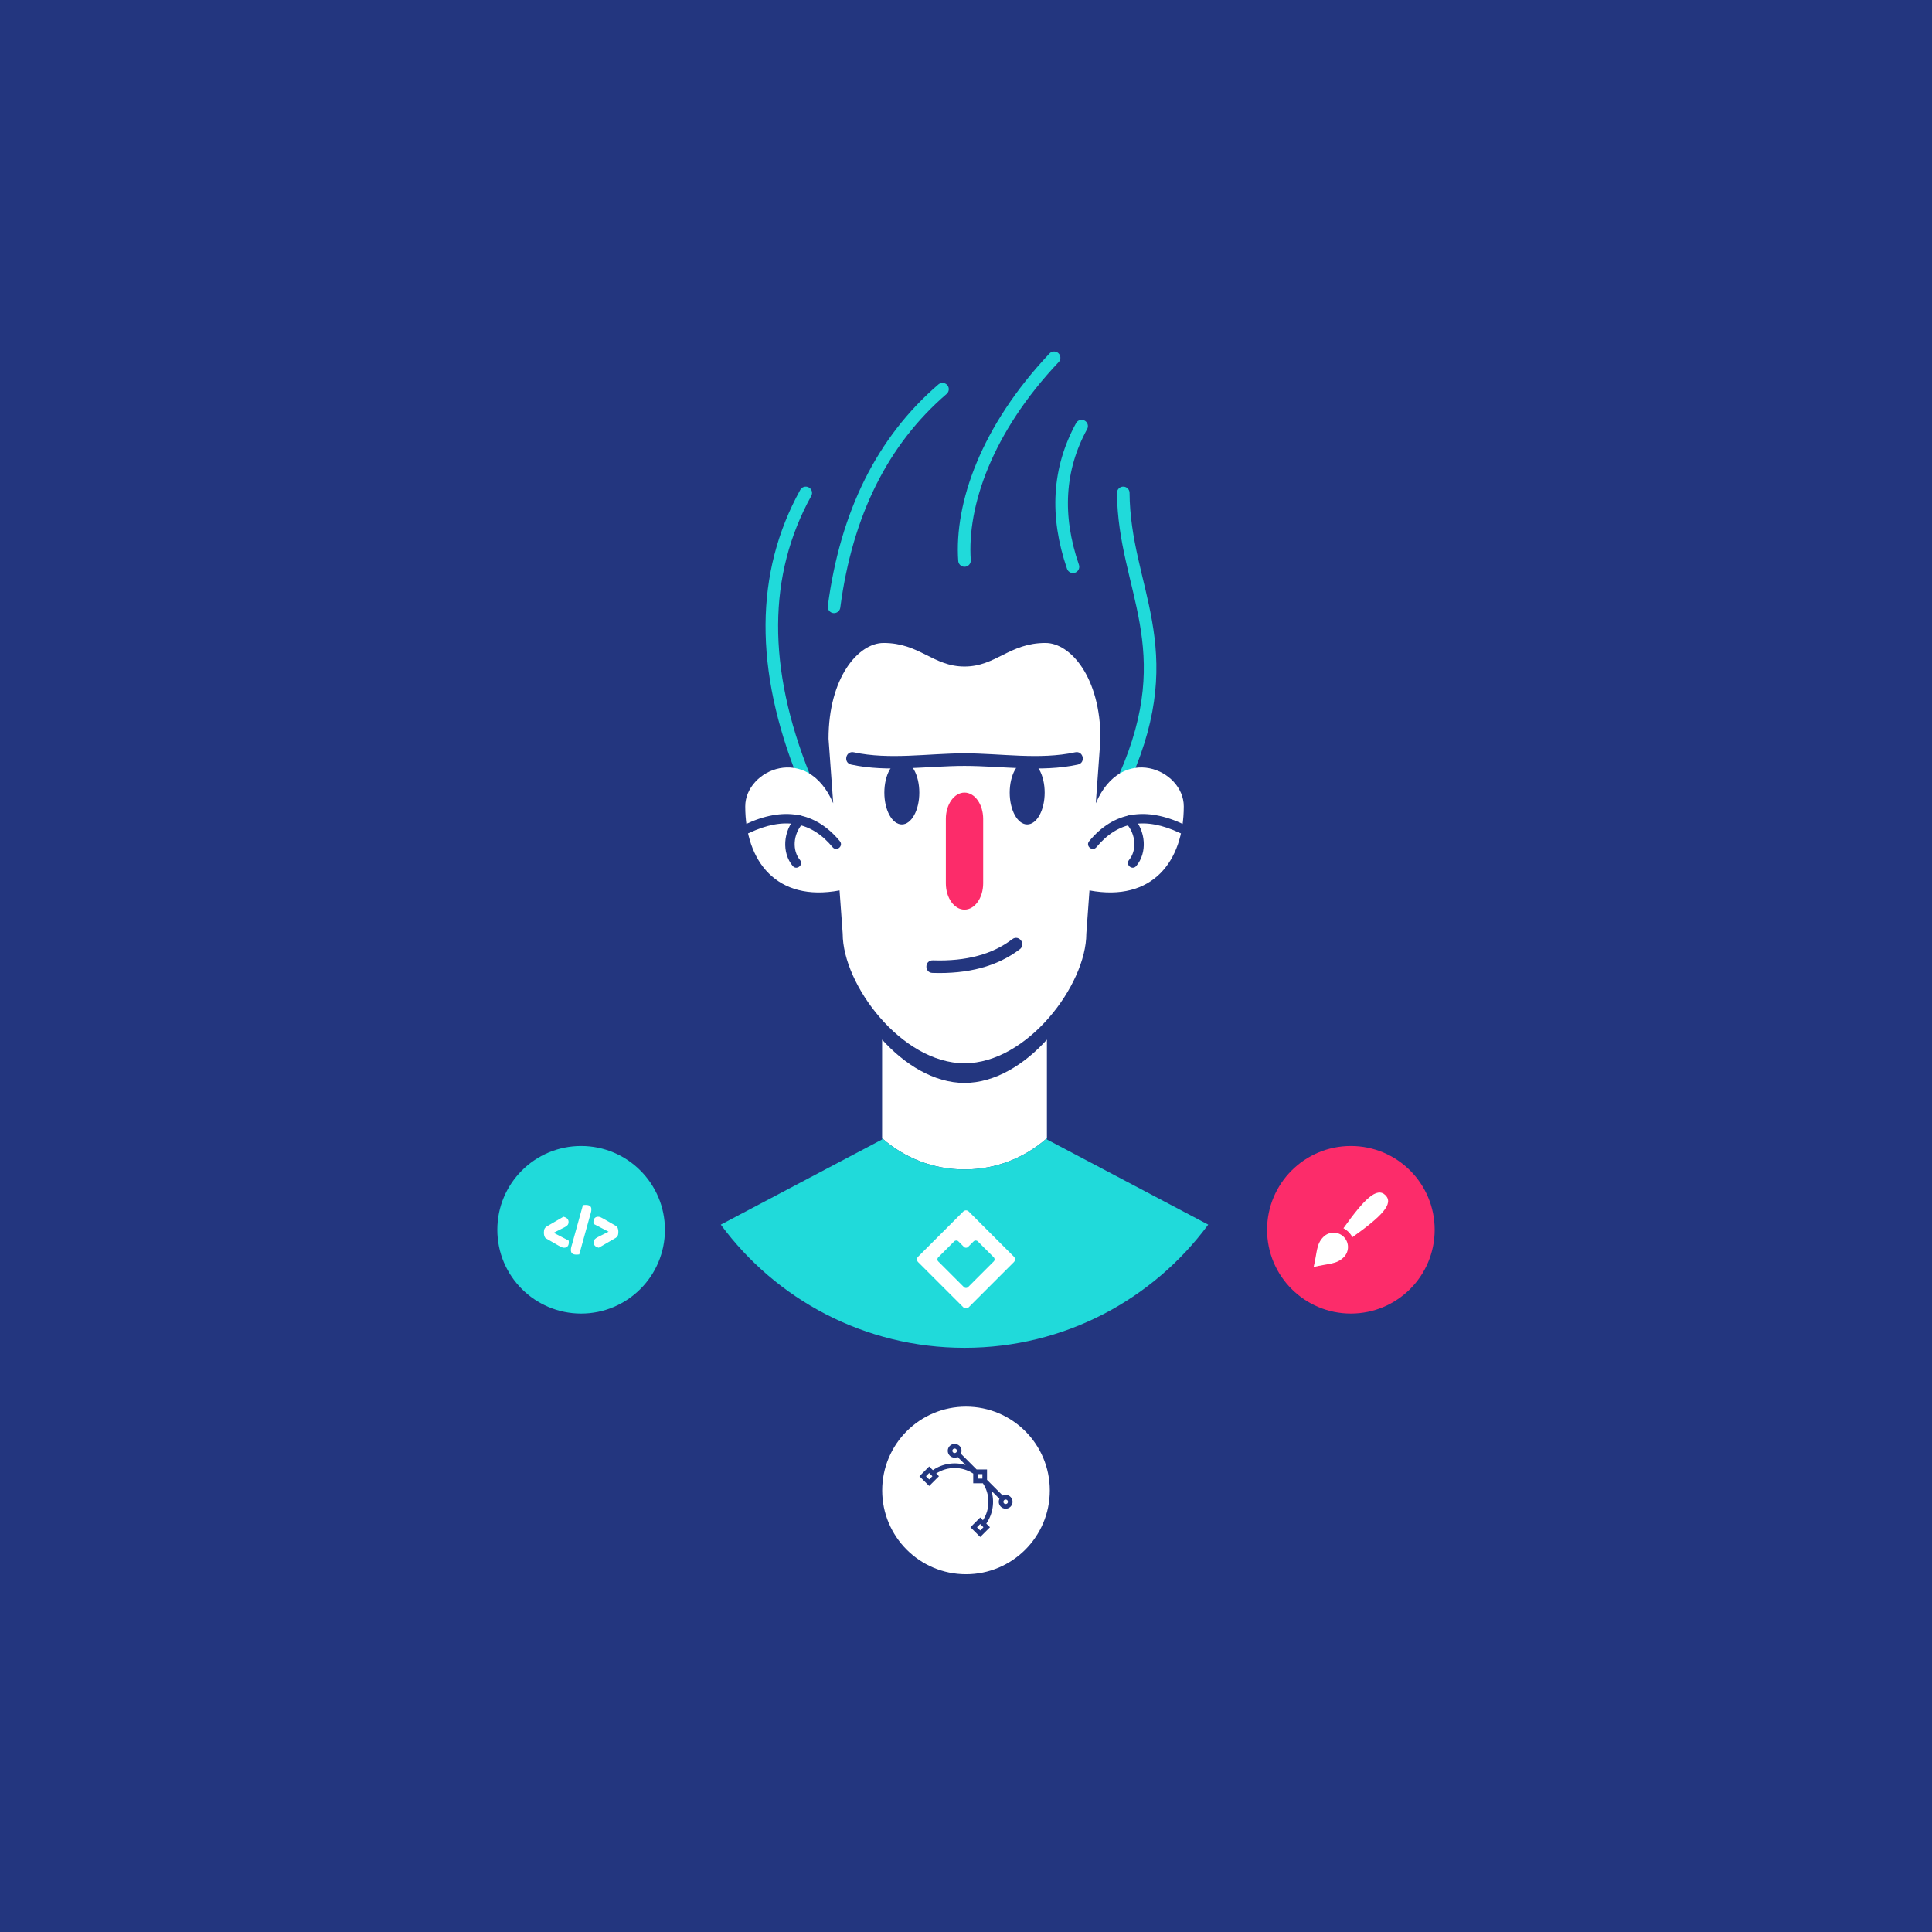 <?xml version="1.0" encoding="UTF-8" standalone="no"?>
<svg width="540px" height="540px" viewBox="0 0 540 540" version="1.1" xmlns="http://www.w3.org/2000/svg" xmlns:xlink="http://www.w3.org/1999/xlink">
    <!-- Generator: Sketch 42 (36781) - http://www.bohemiancoding.com/sketch -->
    <title>about</title>
    <desc>Created with Sketch.</desc>
    <defs></defs>
    <g id="Pages" stroke="none" stroke-width="1" fill="none" fill-rule="evenodd">
        <g id="about">
            <rect id="Card-Copy-2" fill="#23367F" x="0" y="0" width="540" height="540"></rect>
            <g id="Group-4-Copy" transform="translate(139, 100)">
                <g id="Group-3" transform="translate(62.464, 0)">
                    <path d="M45.087,218.132 L45.087,190.574 C51.338,197.517 59.6,202.678 68.119,202.678 C76.639,202.678 84.901,197.517 91.152,190.574 L91.152,218.132 C85.024,223.569 76.957,226.871 68.119,226.871 C59.281,226.871 51.215,223.569 45.087,218.132" id="Fill-1" fill="#FFFFFF"></path>
                    <path d="M23.746,37.768 C11.253,60.378 11.103,86.858 23.299,117.203" id="Stroke-3" stroke="#20DADA" stroke-width="3.513" stroke-linecap="round"></path>
                    <path d="M112.492,37.768 C112.712,64.557 128.967,80.806 112.94,117.203" id="Stroke-5" stroke="#20DADA" stroke-width="3.513" stroke-linecap="round"></path>
                    <path d="M33.194,148.876 C15.619,152.17 6.832,140.752 6.832,125.381 C6.832,115.061 24.186,107.595 31.425,124.52 L30.117,106.497 C30.117,89.37 38.464,79.708 45.494,79.708 C55.598,79.708 59.333,86.296 68.119,86.296 C76.906,86.296 80.64,79.708 90.745,79.708 C97.775,79.708 106.122,89.37 106.122,106.497 L104.814,124.52 C112.053,107.595 129.407,115.061 129.407,125.381 C129.407,140.752 120.62,152.17 103.045,148.876 L102.168,160.953 C102.168,175.226 85.693,197.184 68.119,197.184 C50.546,197.184 34.071,175.226 34.071,160.953 L33.194,148.876 Z" id="Fill-7" fill="#FFFFFF"></path>
                    <path d="M0,242.289 L45.087,218.483 L45.087,218.132 C51.214,223.57 59.281,226.871 68.119,226.871 C76.958,226.871 85.025,223.57 91.152,218.132 L91.152,218.483 L136.238,242.289 C120.839,263.17 96.063,276.716 68.119,276.716 C40.176,276.716 15.399,263.17 0,242.289" id="Fill-9" fill="#20DADA"></path>
                    <path d="M6.793,130.44 C17.449,125.392 26.431,126.849 33.27,135.101 C34.391,136.453 32.361,138.134 31.24,136.782 C25.298,129.613 17.682,128.197 7.922,132.821 C6.336,133.574 5.206,131.193 6.793,130.44" id="Fill-11" fill="#23367F"></path>
                    <path d="M128.316,132.821 C118.558,128.197 110.941,129.613 104.999,136.782 C103.879,138.134 101.848,136.453 102.969,135.101 C109.809,126.849 118.79,125.391 129.445,130.44 C131.033,131.193 129.904,133.574 128.316,132.821" id="Fill-13" fill="#23367F"></path>
                    <path d="M37.189,110.27 C47.144,112.428 58.029,110.56 68.119,110.56 C78.212,110.56 89.096,112.428 99.049,110.27 C101.34,109.774 102.084,113.207 99.794,113.703 C89.537,115.927 78.51,114.073 68.119,114.073 C57.729,114.073 46.701,115.926 36.444,113.703 C34.154,113.207 34.899,109.774 37.189,110.27" id="Fill-15" fill="#23367F"></path>
                    <path d="M45.713,121.539 C45.713,116.627 47.901,112.645 50.6,112.645 C53.301,112.645 55.488,116.627 55.488,121.539 C55.488,126.45 53.301,130.432 50.6,130.432 C47.901,130.432 45.713,126.45 45.713,121.539" id="Fill-17" fill="#23367F"></path>
                    <path d="M80.75,121.539 C80.75,116.627 82.938,112.645 85.637,112.645 C88.338,112.645 90.526,116.627 90.526,121.539 C90.526,126.45 88.338,130.432 85.637,130.432 C82.938,130.432 80.75,126.45 80.75,121.539" id="Fill-19" fill="#23367F"></path>
                    <path d="M59.282,168.42 C68.643,168.734 75.97,166.704 81.44,162.522 C83.301,161.1 85.437,163.891 83.575,165.313 C77.286,170.121 69.089,172.264 59.163,171.932 C56.822,171.853 56.94,168.342 59.282,168.42" id="Fill-21" fill="#23367F"></path>
                    <path d="M62.902,128.885 C62.902,124.823 65.238,121.529 68.119,121.529 C71.001,121.529 73.337,124.823 73.337,128.885 L73.337,146.891 C73.337,150.953 71.001,154.247 68.119,154.247 C65.238,154.247 62.902,150.953 62.902,146.891 L62.902,128.885 Z" id="Stroke-23" fill="#FC2C6A"></path>
                    <path d="M61.969,8.783 C45.206,23.206 35.102,43.481 31.655,69.608" id="Stroke-25" stroke="#20DADA" stroke-width="3.513" stroke-linecap="round"></path>
                    <path d="M93.162,0 C74.27,19.982 67.021,41.062 68.119,56.652" id="Stroke-27" stroke="#20DADA" stroke-width="3.513" stroke-linecap="round"></path>
                    <path d="M100.85,19.104 C94.326,31.009 93.52,44.111 98.434,58.409" id="Stroke-29" stroke="#20DADA" stroke-width="3.513" stroke-linecap="round"></path>
                    <path d="M22.943,130.107 C20.05,133.312 20.018,137.816 22.123,140.349 C23.247,141.7 21.22,143.384 20.097,142.033 C17.04,138.358 17.338,132.382 20.986,128.341 C22.163,127.037 24.121,128.802 22.943,130.107" id="Fill-31" fill="#23367F"></path>
                    <path d="M115.253,128.341 C118.9,132.382 119.198,138.358 116.142,142.033 C115.018,143.384 112.992,141.7 114.115,140.349 C116.221,137.817 116.189,133.312 113.295,130.107 C112.119,128.802 114.075,127.037 115.253,128.341" id="Fill-33" fill="#23367F"></path>
                </g>
                <g id="Group-21" transform="translate(107.576, 293.163)">
                    <ellipse id="Oval-Copy" fill="#FFFFFF" cx="23.424" cy="23.418" rx="23.424" ry="23.418"></ellipse>
                    <path d="M34.961,27.042 C34.72,27.283 34.3,27.283 34.059,27.042 C33.811,26.794 33.811,26.39 34.059,26.142 C34.18,26.021 34.34,25.955 34.51,25.955 C34.68,25.955 34.84,26.021 34.961,26.141 C35.209,26.39 35.209,26.794 34.961,27.042 L34.961,27.042 Z M27.397,34.604 L26.496,33.703 L27.397,32.802 L28.299,33.703 L27.397,34.604 Z M26.735,20.121 L28.009,20.121 L28.009,18.847 L26.735,18.847 L26.735,20.121 Z M13.137,20.347 L12.236,19.446 L13.137,18.545 L14.038,19.446 L13.137,20.347 Z M19.799,12.786 C19.551,12.538 19.551,12.133 19.799,11.885 C19.919,11.765 20.08,11.699 20.25,11.699 C20.42,11.699 20.58,11.765 20.701,11.885 C20.949,12.133 20.949,12.538 20.701,12.786 C20.46,13.027 20.04,13.027 19.799,12.786 L19.799,12.786 Z M35.873,25.229 C35.509,24.865 35.025,24.664 34.51,24.664 C34.222,24.664 33.944,24.729 33.691,24.849 L29.3,20.459 L29.3,17.556 L26.397,17.556 L21.993,13.154 C22.328,12.44 22.203,11.562 21.613,10.972 C21.249,10.609 20.765,10.408 20.25,10.408 C19.735,10.408 19.251,10.609 18.887,10.973 C18.135,11.724 18.135,12.947 18.887,13.698 C19.251,14.063 19.735,14.263 20.25,14.263 C20.544,14.263 20.827,14.195 21.085,14.071 L23.317,16.303 C20.26,15.395 16.877,15.876 14.164,17.747 L13.137,16.721 L10.411,19.446 L13.137,22.172 L15.864,19.446 L15.095,18.678 C18.232,16.632 22.316,16.641 25.444,18.704 L25.444,21.412 L28.148,21.412 C30.204,24.537 30.21,28.614 28.166,31.745 L27.397,30.977 L24.671,33.703 L27.397,36.429 L30.124,33.703 L29.097,32.677 C30.968,29.964 31.45,26.582 30.542,23.526 L32.774,25.757 C32.43,26.475 32.553,27.361 33.147,27.955 C33.511,28.319 33.995,28.52 34.51,28.52 C35.025,28.52 35.509,28.319 35.873,27.955 C36.625,27.203 36.625,25.981 35.873,25.229 L35.873,25.229 Z" id="Fill-1" fill="#23367F"></path>
                </g>
                <g id="Group-22" transform="translate(0, 220.306)">
                    <ellipse id="Combined-Shape" fill="#20DADA" cx="23.424" cy="23.418" rx="23.424" ry="23.418"></ellipse>
                    <path d="M19.931,26.433 C19.954,26.501 19.968,26.581 19.973,26.671 C19.979,26.762 19.982,26.847 19.982,26.926 C19.982,27.13 19.959,27.322 19.914,27.503 C19.869,27.685 19.795,27.843 19.693,27.979 C19.591,28.115 19.458,28.225 19.294,28.31 C19.129,28.395 18.922,28.438 18.673,28.438 C18.435,28.438 18.2,28.387 17.968,28.285 C17.736,28.183 17.449,28.036 17.109,27.843 L13.455,25.737 C13.161,25.352 13.013,24.842 13.013,24.208 C13.013,23.733 13.081,23.365 13.217,23.104 C13.353,22.844 13.551,22.64 13.812,22.493 L18.486,19.775 C19.041,19.922 19.418,20.123 19.617,20.378 C19.815,20.633 19.914,20.907 19.914,21.202 C19.914,21.598 19.815,21.907 19.617,22.127 C19.418,22.348 19.126,22.555 18.741,22.747 L15.75,24.259 L19.931,26.433 Z M22.905,30.306 C22.747,30.329 22.594,30.343 22.447,30.349 C22.299,30.354 22.163,30.357 22.039,30.357 C21.563,30.357 21.197,30.255 20.942,30.051 C20.687,29.848 20.56,29.519 20.56,29.066 C20.56,28.76 20.605,28.452 20.696,28.14 C20.786,27.829 20.866,27.554 20.934,27.317 L23.925,16.531 C24.095,16.508 24.254,16.494 24.401,16.488 C24.548,16.482 24.684,16.48 24.809,16.48 C25.262,16.48 25.622,16.576 25.888,16.768 C26.155,16.961 26.288,17.272 26.288,17.703 C26.288,18.031 26.242,18.342 26.152,18.637 C26.061,18.931 25.976,19.226 25.897,19.52 L22.905,30.306 Z M26.917,21.779 C26.894,21.711 26.88,21.632 26.874,21.541 C26.869,21.451 26.866,21.366 26.866,21.287 C26.866,21.083 26.888,20.89 26.934,20.709 C26.979,20.528 27.053,20.369 27.155,20.233 C27.257,20.098 27.39,19.987 27.554,19.902 C27.718,19.817 27.925,19.775 28.174,19.775 C28.412,19.775 28.648,19.826 28.88,19.928 C29.112,20.03 29.398,20.177 29.738,20.369 L33.393,22.476 C33.687,22.861 33.834,23.37 33.834,24.004 C33.834,24.48 33.766,24.848 33.63,25.108 C33.494,25.369 33.296,25.573 33.036,25.72 L28.361,28.438 C27.806,28.291 27.429,28.09 27.231,27.835 C27.033,27.58 26.934,27.305 26.934,27.011 C26.934,26.615 27.033,26.306 27.231,26.085 C27.429,25.864 27.721,25.658 28.106,25.465 L31.098,23.953 L26.917,21.779 Z" id="&lt;/&gt;" fill="#FFFFFF"></path>
                </g>
                <g id="Group-20" transform="translate(215.152, 220.306)">
                    <ellipse id="Oval" fill="#FC2C6A" cx="23.424" cy="23.418" rx="23.424" ry="23.418"></ellipse>
                    <path d="M21.344,22.992 C27.191,14.799 30.689,11.362 33.086,13.758 C35.483,16.155 32.046,19.652 23.85,25.498 C23.579,24.978 23.224,24.491 22.788,24.054 C22.351,23.618 21.863,23.264 21.344,22.992 L21.344,22.992 Z M15.755,25.406 C17.324,23.837 19.867,23.837 21.436,25.406 C23.005,26.974 23.005,29.518 21.436,31.086 C19.378,33.144 17.178,32.803 13.013,33.827 C14.035,29.669 13.698,27.47 15.745,25.415 L15.755,25.406 Z" id="Fill-1" fill="#FFFFFF"></path>
                </g>
                <path d="M132.233,246.11 L125.919,246.11 C125.475,246.11 125.11,246.472 125.11,246.919 L125.11,257.081 C125.11,257.525 125.472,257.89 125.919,257.89 L136.081,257.89 C136.525,257.89 136.89,257.528 136.89,257.081 L136.89,250.767 C136.89,250.313 136.522,249.945 136.068,249.945 L133.868,249.945 C133.419,249.945 133.055,249.585 133.055,249.132 L133.055,246.932 C133.055,246.478 132.687,246.11 132.233,246.11 Z M121,243.075 C121,242.481 121.475,242 122.075,242 L139.925,242 C140.519,242 141,242.475 141,243.075 L141,260.925 C141,261.519 140.525,262 139.925,262 L122.075,262 C121.481,262 121,261.525 121,260.925 L121,243.075 Z" id="Combined-Shape-Copy-2" fill="#FFFFFF" transform="translate(131, 252) rotate(-45) translate(-131, -252) "></path>
            </g>
        </g>
    </g>
</svg>